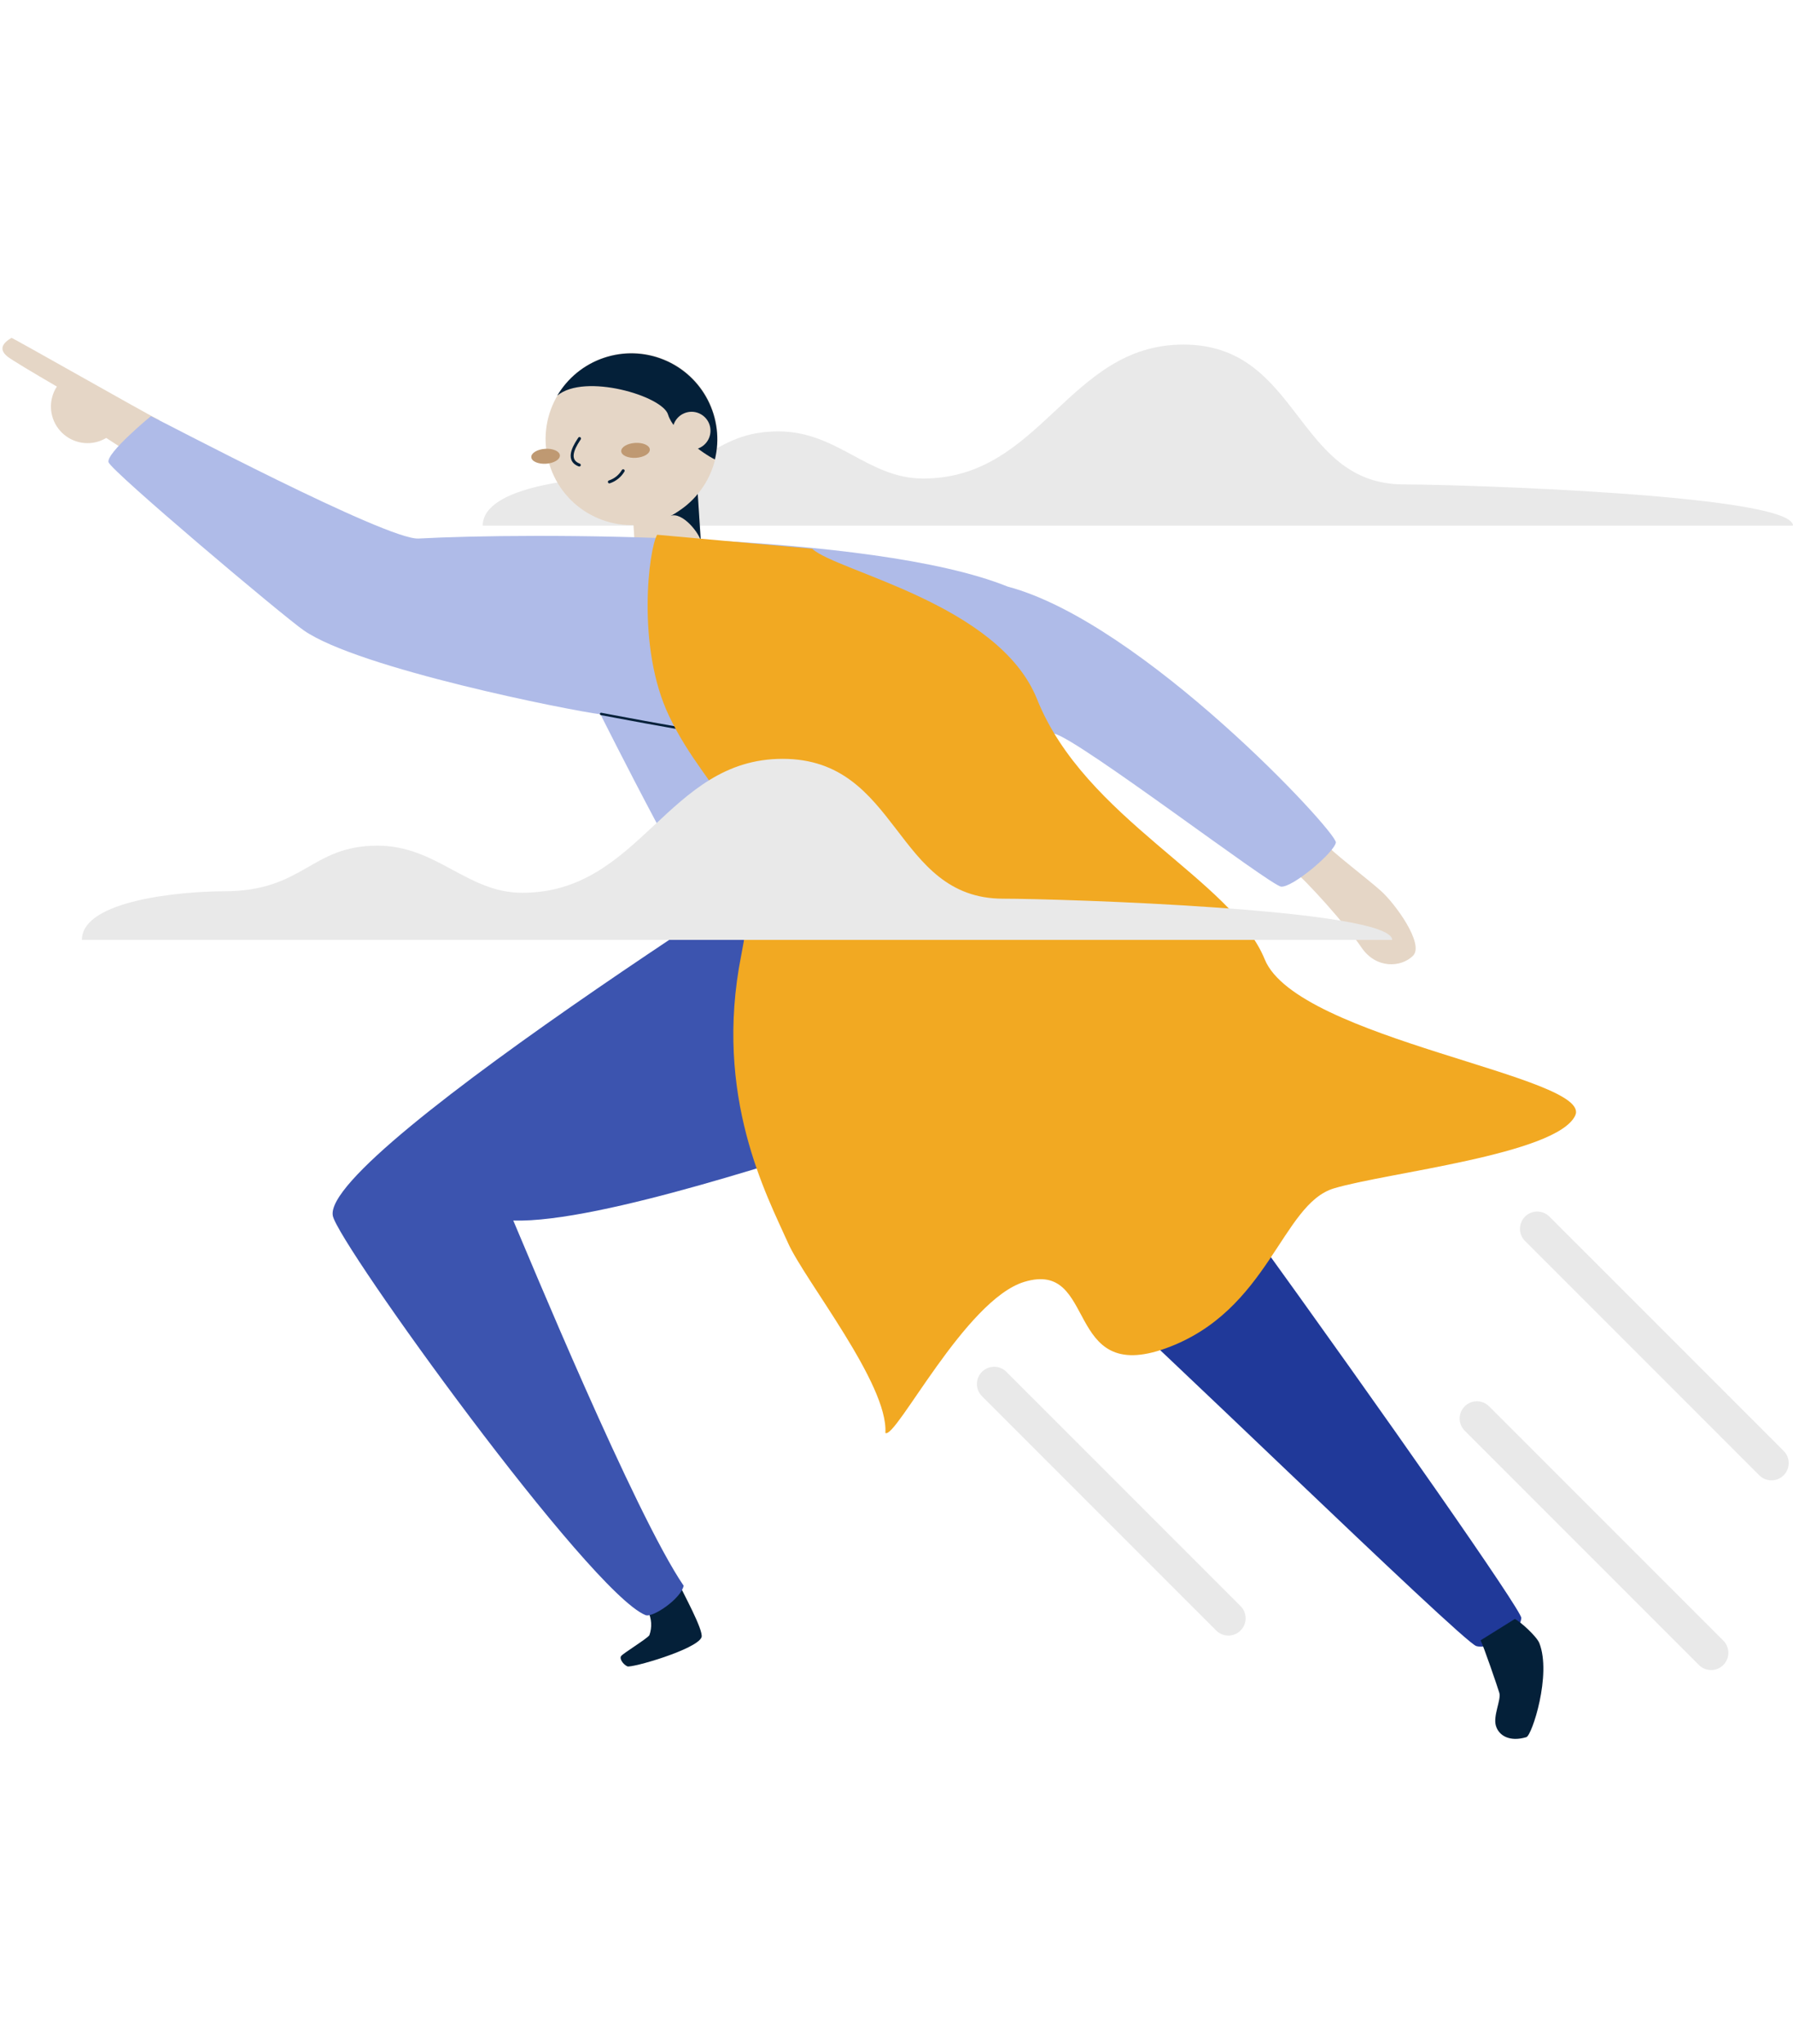 <svg width="416" height="474" viewBox="0 0 416 474" fill="none" xmlns="http://www.w3.org/2000/svg">
<path d="M112 121.914C112 112.616 135.527 110.645 144.825 110.645C163.682 110.645 164.93 100.058 180.588 100.058C194.356 100.058 201.354 110.989 214.173 110.989C241.679 110.99 247.804 79.919 274.562 79.919C301.788 79.919 300.397 112.354 325.733 112.354C338.613 112.354 416 114.738 416 121.919L112 121.914Z" fill="#E9E9E9"/>
<path d="M307.615 195.786C308.744 197.337 317.077 203.681 320.368 206.604C323.658 209.527 330.554 218.975 327.824 221.686C325.093 224.398 319.268 224.775 315.865 219.735C312.463 214.696 302.826 203.928 299.952 201.805C297.079 199.682 307.615 195.786 307.615 195.786Z" fill="#E5D6C6"/>
<path d="M36.972 97.457C33.303 95.609 2.89 78.297 2.663 78.366C0.669 79.535 -0.428 81.003 1.808 82.758C2.676 83.437 7.553 86.379 13.193 89.658C12.243 91.117 11.765 92.832 11.822 94.572C11.88 96.312 12.472 97.993 13.516 99.385C14.561 100.778 16.008 101.816 17.663 102.358C19.317 102.901 21.098 102.922 22.764 102.418C23.424 102.211 24.055 101.927 24.647 101.57L29.625 104.812L34.403 100.952L33.429 100.365L36.972 97.457Z" fill="#E5D6C6"/>
<path d="M157.734 367.71C158.165 368.9 163.349 378.202 162.762 379.743C161.7 382.544 146.491 386.929 145.539 386.481C144.587 386.034 143.646 384.726 144.115 384.089C144.584 383.452 150.066 380.112 150.661 379.271C150.992 378.358 151.131 377.388 151.072 376.419C151.012 375.451 150.755 374.505 150.315 373.639" fill="#042039"/>
<path d="M219.591 193.143C227.63 195.802 353.098 371.82 352.957 375.249C352.816 378.678 345.776 382.688 342.525 381.781C339.274 380.875 259.618 303.144 256.022 301.212C252.427 299.28 199.284 269.35 188.754 254.424C178.224 239.497 219.591 193.143 219.591 193.143Z" fill="#203999"/>
<path d="M206.992 184.792C211.852 185.723 227.669 194.055 231.526 206.833C242.421 242.934 211.464 260.226 199.579 263.587C187.694 266.948 139.463 283.725 119.087 283.084C121.995 289.845 147.265 351.139 158.615 367.786C157.996 370.805 151.394 375.299 149.755 374.595C136.679 369.237 78.533 288.511 77.223 282.003C74.254 267.315 199.87 188.966 206.992 184.792Z" fill="#3C54AF"/>
<path d="M147.777 134.147C147.964 136.923 163.291 136.131 163.102 133.138L161.879 114.51L146.571 115.555L147.777 134.147Z" fill="#E5D6C6"/>
<path d="M162.608 125.638C162.5 123.976 158.34 118.512 155.484 119.674C158.999 118.159 160.504 113.705 161.883 114.506L162.608 125.638Z" fill="#042039"/>
<path d="M152.299 120.935C162.846 117.752 168.815 106.621 165.632 96.074C162.449 85.527 151.318 79.557 140.771 82.741C130.224 85.924 124.254 97.054 127.438 107.601C130.621 118.149 141.751 124.118 152.299 120.935Z" fill="#E5D6C6"/>
<path d="M129.901 105.609C129.839 104.654 128.303 103.977 126.47 104.097C124.638 104.217 123.203 105.088 123.266 106.043C123.328 106.998 124.864 107.675 126.697 107.555C128.529 107.435 129.964 106.564 129.901 105.609Z" fill="#BF9972"/>
<path d="M150.769 104.24C150.706 103.285 149.17 102.608 147.338 102.728C145.505 102.848 144.07 103.72 144.133 104.674C144.195 105.629 145.732 106.306 147.564 106.186C149.396 106.066 150.831 105.195 150.769 104.24Z" fill="#BF9972"/>
<path d="M134.453 101.712C133.885 102.639 130.946 106.565 134.401 107.857" stroke="#042039" stroke-width="0.69" stroke-miterlimit="10" stroke-linecap="round"/>
<path d="M141.384 111.764C142.727 111.319 143.864 110.403 144.584 109.185" stroke="#042039" stroke-width="0.69" stroke-miterlimit="10" stroke-linecap="round"/>
<path d="M155.002 96.171C153.747 91.844 135.637 86.461 129.298 91.756C131.728 87.644 135.554 84.54 140.079 83.009C144.603 81.478 149.527 81.622 153.955 83.414C158.383 85.206 162.021 88.528 164.207 92.775C166.394 97.022 166.983 101.913 165.869 106.558C163.271 105.345 156.229 100.236 155.002 96.171Z" fill="#042039"/>
<path d="M161.719 104.107C164.042 103.406 165.357 100.954 164.656 98.631C163.955 96.308 161.504 94.994 159.181 95.695C156.858 96.396 155.543 98.847 156.244 101.17C156.945 103.493 159.397 104.808 161.719 104.107Z" fill="#E5D6C6"/>
<path d="M35.014 96.51C37.568 97.682 89.803 125.306 97.093 124.906C121.655 123.55 202.409 123.374 233.792 136.052C265.066 144.329 310.335 193.085 309.936 195.417C309.537 197.75 299.803 205.955 297.214 205.634C294.626 205.312 250.304 171.472 244.641 170.169C238.977 168.865 195.777 161.659 195.777 161.659C198.851 165.438 209.46 182.212 209.462 184.981C209.463 187.749 196.408 203.714 167.368 215.432C163.779 214.571 139.317 165.672 139.317 165.672C132.104 164.754 83.286 155.063 70.514 146.236C65.562 142.81 25.808 109.276 25.183 107.205C24.557 105.133 35.014 96.51 35.014 96.51Z" fill="#AFBBE8"/>
<path d="M162.172 169.615C159.204 169.337 139.457 165.585 139.457 165.585" stroke="#042039" stroke-width="0.55" stroke-miterlimit="10" stroke-linecap="round"/>
<path d="M165.916 126.058C168.376 127.703 189.099 150.265 195.872 161.988" stroke="#042039" stroke-width="0.55" stroke-miterlimit="10" stroke-linecap="round"/>
<path d="M351.467 375.492C352.784 376.122 356.554 379.569 357.148 381.096C360.022 388.394 355.442 402.499 354.138 402.905C350.349 404.048 347.782 402.632 347.072 400.282C346.363 397.933 348.339 394.205 347.864 392.632C347.389 391.06 344.202 381.768 343.516 380.451" fill="#042039"/>
<line x1="230.657" y1="321" x2="285" y2="375.343" stroke="#E9E9E9" stroke-width="8" stroke-linecap="round"/>
<line x1="342.657" y1="329" x2="397" y2="383.343" stroke="#E9E9E9" stroke-width="8" stroke-linecap="round"/>
<line x1="356.657" y1="285" x2="411" y2="339.343" stroke="#E9E9E9" stroke-width="8" stroke-linecap="round"/>
<path d="M240.621 162.186C231.742 139.996 194.2 132.6 188.437 127.275L152.466 124.03C150.563 127.194 147.564 149.966 155.217 166.026C164.782 186.101 178.473 188.858 171.975 221.552C165.478 254.247 177.972 277.363 182.821 288.264C186.7 296.984 206.165 321.062 205.417 332.356C207.822 333.868 223.951 301.442 237.665 297.303C254.806 292.13 246.624 321.333 270.517 312.708C294.41 304.084 297.325 279.297 309.467 275.632C321.609 271.968 361.192 267.793 365.47 258.73C369.749 249.667 300.982 241.063 293.431 222.499C285.88 203.936 251.72 189.923 240.621 162.186Z" fill="#F2A922"/>
<path d="M19 217.995C19 208.697 42.527 206.726 51.825 206.726C70.682 206.726 71.93 196.14 87.588 196.14C101.356 196.14 108.354 207.07 121.173 207.07C148.679 207.071 154.804 176 181.562 176C208.788 176 207.397 208.435 232.733 208.435C245.613 208.435 323 210.82 323 218L19 217.995Z" fill="#E9E9E9"/>
</svg>

